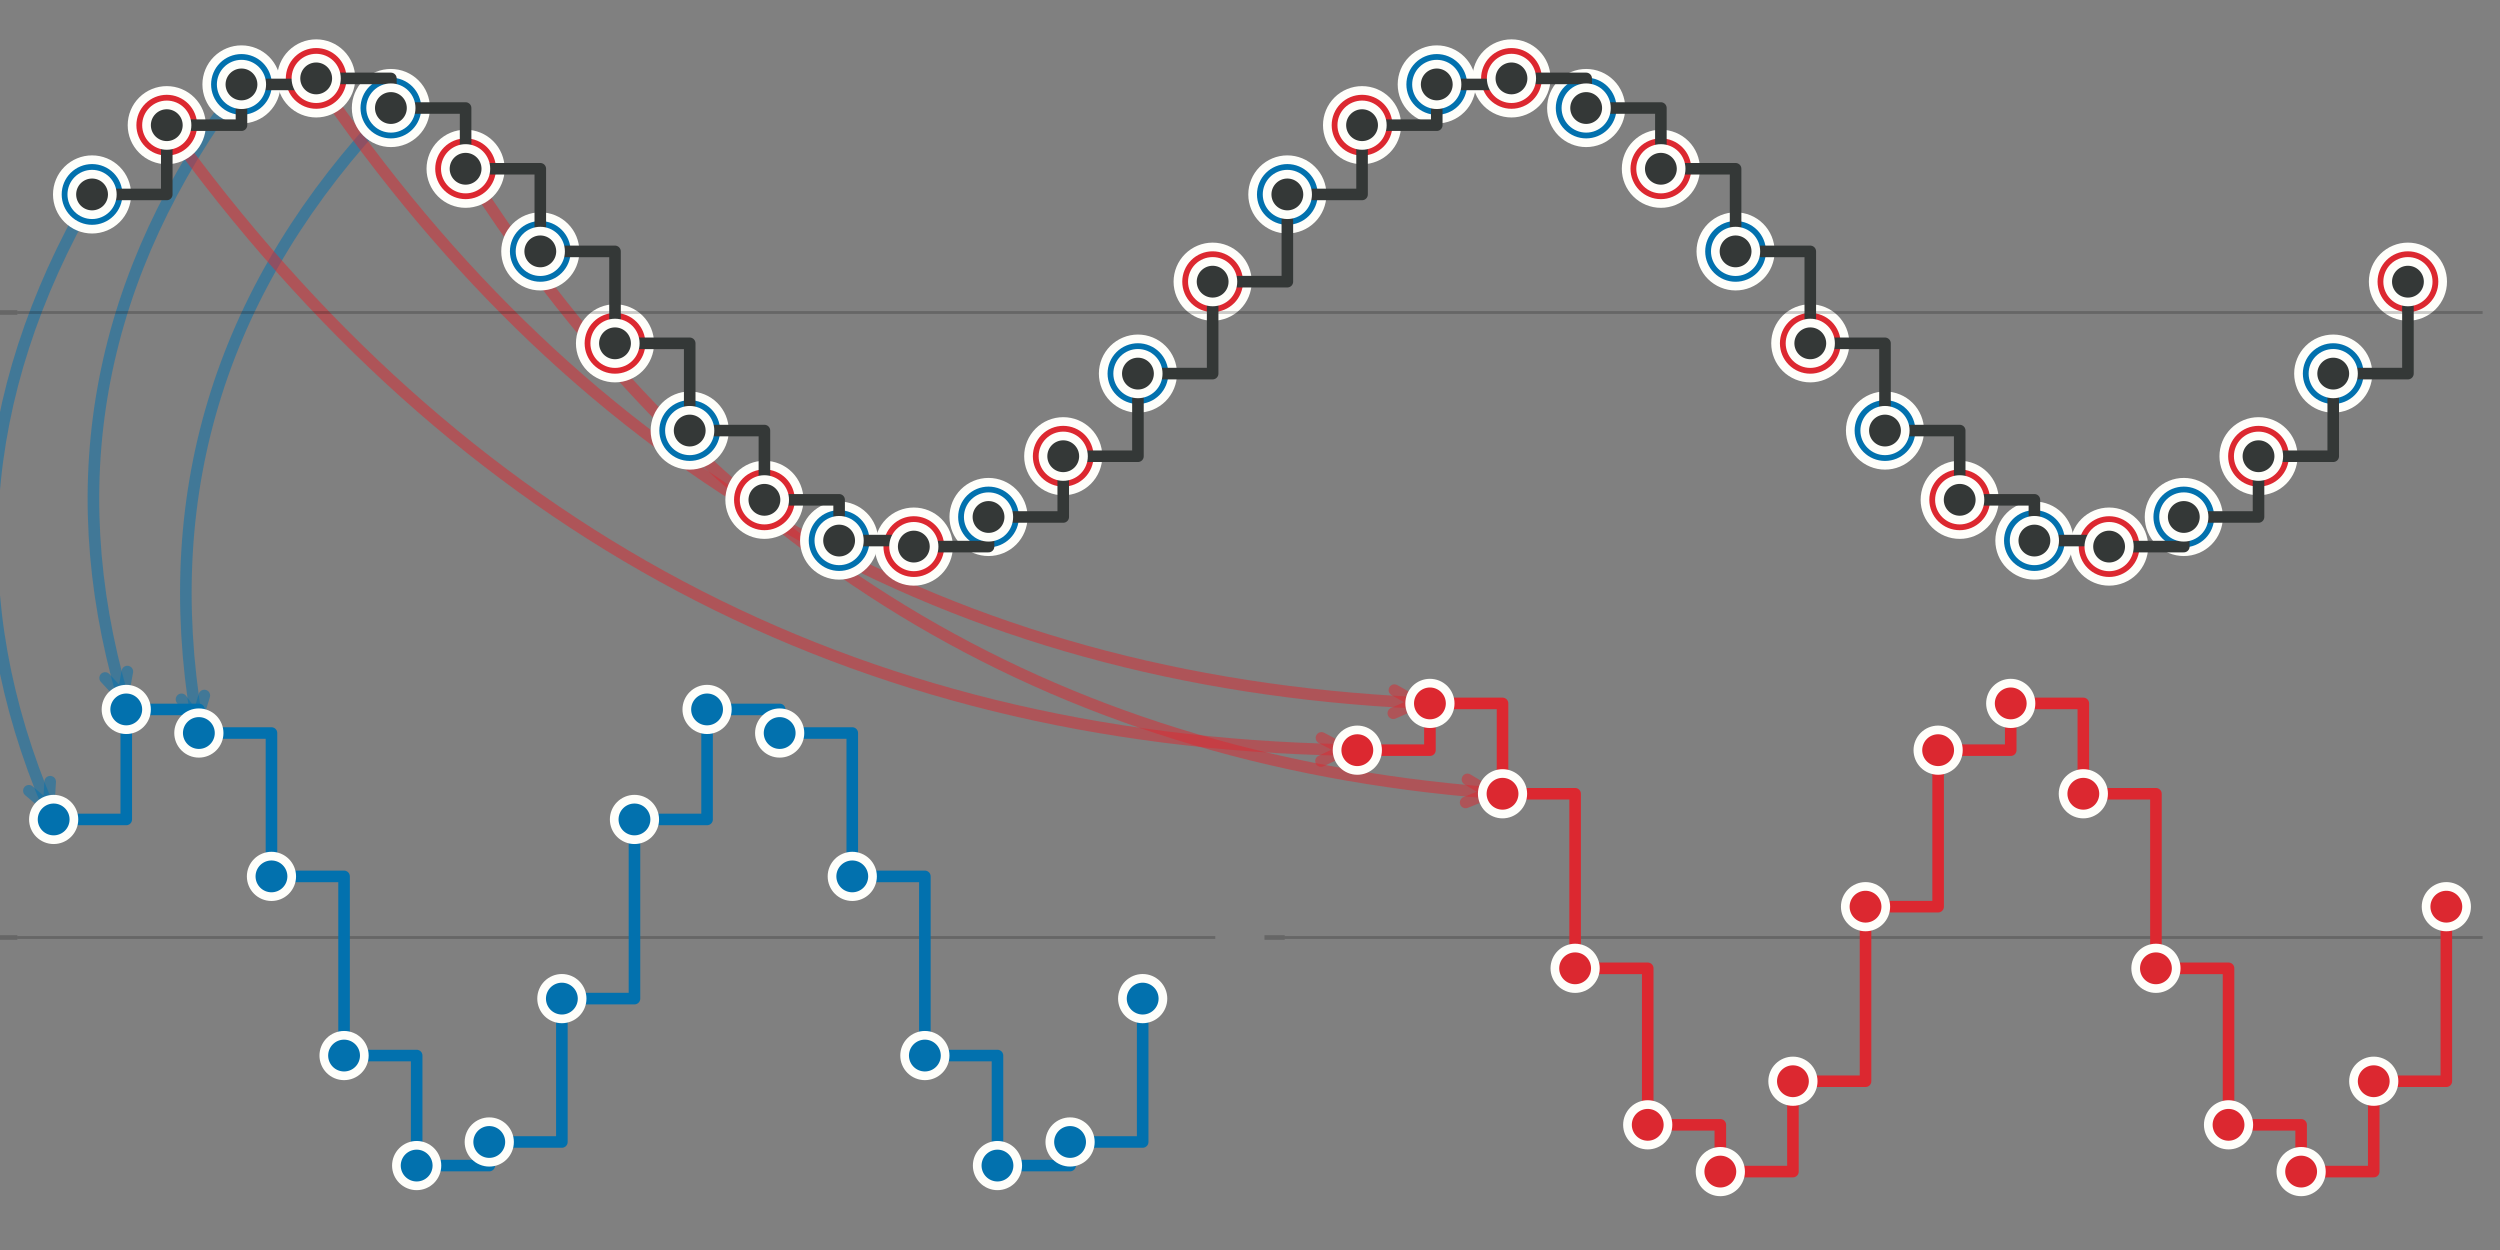 <?xml version="1.0" encoding="utf-8" standalone="no"?>
<!DOCTYPE svg PUBLIC "-//W3C//DTD SVG 1.1//EN"
  "http://www.w3.org/Graphics/SVG/1.1/DTD/svg11.dtd">
<svg xmlns:xlink="http://www.w3.org/1999/xlink" width="432pt" height="216pt" viewBox="0 0 432 216" xmlns="http://www.w3.org/2000/svg" version="1.1">
 <rect x="0" y="0" width="432" height="216" fill="#808080" stroke="none"/>
 <defs>
  <style type="text/css">*{stroke-linejoin: round; stroke-linecap: butt}</style>
 </defs>
 <g id="figure_1">
  <g id="patch_1">
   <path d="M 0 216 
L 432 216 
L 432 0 
L 0 0 
L 0 216 
z
" style="fill: none"/>
  </g>
  <g id="patch_2">
   <path d="M 8.397 139.543 
Q -14.409 85.941 15.909 33.6 
" style="fill: none; opacity: 0.5; stroke: #0271ae; stroke-width: 2; stroke-linecap: round"/>
   <path d="M 8.672 135.079 
L 8.397 139.543 
L 4.991 136.645 
" style="fill: none; opacity: 0.5; stroke: #0271ae; stroke-width: 2; stroke-linecap: round"/>
  </g>
  <g id="patch_3">
   <path d="M 21.198 120.442 
Q 4.773 63.613 41.727 14.59 
" style="fill: none; opacity: 0.5; stroke: #0271ae; stroke-width: 2; stroke-linecap: round"/>
   <path d="M 22.008 116.044 
L 21.198 120.442 
L 18.166 117.155 
" style="fill: none; opacity: 0.5; stroke: #0271ae; stroke-width: 2; stroke-linecap: round"/>
  </g>
  <g id="patch_4">
   <path d="M 33.995 124.461 
Q 23.955 64.371 67.546 18.666 
" style="fill: none; opacity: 0.5; stroke: #0271ae; stroke-width: 2; stroke-linecap: round"/>
   <path d="M 35.309 120.186 
L 33.995 124.461 
L 31.363 120.845 
" style="fill: none; opacity: 0.5; stroke: #0271ae; stroke-width: 2; stroke-linecap: round"/>
  </g>
  <g id="patch_5">
   <path d="M 232.31 129.587 
Q 104.682 127.063 28.818 21.631 
" style="fill: none; opacity: 0.5; stroke: #dc2830; stroke-width: 2; stroke-linecap: round"/>
   <path d="M 228.351 127.508 
L 232.31 129.587 
L 228.271 131.508 
" style="fill: none; opacity: 0.5; stroke: #dc2830; stroke-width: 2; stroke-linecap: round"/>
  </g>
  <g id="patch_6">
   <path d="M 244.858 121.443 
Q 123.864 115.663 54.637 13.549 
" style="fill: none; opacity: 0.5; stroke: #dc2830; stroke-width: 2; stroke-linecap: round"/>
   <path d="M 240.958 119.254 
L 244.858 121.443 
L 240.767 123.249 
" style="fill: none; opacity: 0.5; stroke: #dc2830; stroke-width: 2; stroke-linecap: round"/>
  </g>
  <g id="patch_7">
   <path d="M 257.408 136.987 
Q 143.046 127.958 80.455 29.163 
" style="fill: none; opacity: 0.5; stroke: #dc2830; stroke-width: 2; stroke-linecap: round"/>
   <path d="M 253.577 134.678 
L 257.408 136.987 
L 253.263 138.666 
" style="fill: none; opacity: 0.5; stroke: #dc2830; stroke-width: 2; stroke-linecap: round"/>
  </g>
  <g id="axes_1">
   <g id="patch_8">
    <path d="M 3 105 
L 429 105 
L 429 3 
L 3 3 
L 3 105 
z
" style="fill: none"/>
   </g>
   <g id="line2d_1">
    <defs>
     <path id="mbe6d2e74c9" d="M 0 6 
C 1.591 6 3.117 5.368 4.243 4.243 
C 5.368 3.117 6 1.591 6 0 
C 6 -1.591 5.368 -3.117 4.243 -4.243 
C 3.117 -5.368 1.591 -6 0 -6 
C -1.591 -6 -3.117 -5.368 -4.243 -4.243 
C -5.368 -3.117 -6 -1.591 -6 0 
C -6 1.591 -5.368 3.117 -4.243 4.243 
C -3.117 5.368 -1.591 6 0 6 
z
" style="stroke: #fefefa; stroke-width: 1.5"/>
    </defs>
    <g clip-path="url(#p50bd9059f0)">
     <use xlink:href="#mbe6d2e74c9" x="15.909" y="33.6" style="fill: #0271ae; stroke: #fefefa; stroke-width: 1.5"/>
     <use xlink:href="#mbe6d2e74c9" x="41.727" y="14.59" style="fill: #0271ae; stroke: #fefefa; stroke-width: 1.5"/>
     <use xlink:href="#mbe6d2e74c9" x="67.546" y="18.666" style="fill: #0271ae; stroke: #fefefa; stroke-width: 1.5"/>
     <use xlink:href="#mbe6d2e74c9" x="93.364" y="43.44" style="fill: #0271ae; stroke: #fefefa; stroke-width: 1.5"/>
     <use xlink:href="#mbe6d2e74c9" x="119.182" y="74.4" style="fill: #0271ae; stroke: #fefefa; stroke-width: 1.5"/>
     <use xlink:href="#mbe6d2e74c9" x="145" y="93.41" style="fill: #0271ae; stroke: #fefefa; stroke-width: 1.5"/>
     <use xlink:href="#mbe6d2e74c9" x="170.818" y="89.334" style="fill: #0271ae; stroke: #fefefa; stroke-width: 1.5"/>
     <use xlink:href="#mbe6d2e74c9" x="196.636" y="64.56" style="fill: #0271ae; stroke: #fefefa; stroke-width: 1.5"/>
     <use xlink:href="#mbe6d2e74c9" x="222.455" y="33.6" style="fill: #0271ae; stroke: #fefefa; stroke-width: 1.5"/>
     <use xlink:href="#mbe6d2e74c9" x="248.273" y="14.59" style="fill: #0271ae; stroke: #fefefa; stroke-width: 1.5"/>
     <use xlink:href="#mbe6d2e74c9" x="274.091" y="18.666" style="fill: #0271ae; stroke: #fefefa; stroke-width: 1.5"/>
     <use xlink:href="#mbe6d2e74c9" x="299.909" y="43.44" style="fill: #0271ae; stroke: #fefefa; stroke-width: 1.5"/>
     <use xlink:href="#mbe6d2e74c9" x="325.727" y="74.4" style="fill: #0271ae; stroke: #fefefa; stroke-width: 1.5"/>
     <use xlink:href="#mbe6d2e74c9" x="351.545" y="93.41" style="fill: #0271ae; stroke: #fefefa; stroke-width: 1.5"/>
     <use xlink:href="#mbe6d2e74c9" x="377.363" y="89.334" style="fill: #0271ae; stroke: #fefefa; stroke-width: 1.5"/>
     <use xlink:href="#mbe6d2e74c9" x="403.182" y="64.56" style="fill: #0271ae; stroke: #fefefa; stroke-width: 1.5"/>
    </g>
   </g>
   <g id="line2d_2">
    <defs>
     <path id="m612e6f1edc" d="M 0 6 
C 1.591 6 3.117 5.368 4.243 4.243 
C 5.368 3.117 6 1.591 6 0 
C 6 -1.591 5.368 -3.117 4.243 -4.243 
C 3.117 -5.368 1.591 -6 0 -6 
C -1.591 -6 -3.117 -5.368 -4.243 -4.243 
C -5.368 -3.117 -6 -1.591 -6 0 
C -6 1.591 -5.368 3.117 -4.243 4.243 
C -3.117 5.368 -1.591 6 0 6 
z
" style="stroke: #fefefa; stroke-width: 1.5"/>
    </defs>
    <g clip-path="url(#p50bd9059f0)">
     <use xlink:href="#m612e6f1edc" x="28.818" y="21.631" style="fill: #dc2830; stroke: #fefefa; stroke-width: 1.5"/>
     <use xlink:href="#m612e6f1edc" x="54.637" y="13.549" style="fill: #dc2830; stroke: #fefefa; stroke-width: 1.5"/>
     <use xlink:href="#m612e6f1edc" x="80.455" y="29.163" style="fill: #dc2830; stroke: #fefefa; stroke-width: 1.5"/>
     <use xlink:href="#m612e6f1edc" x="106.273" y="59.325" style="fill: #dc2830; stroke: #fefefa; stroke-width: 1.5"/>
     <use xlink:href="#m612e6f1edc" x="132.091" y="86.369" style="fill: #dc2830; stroke: #fefefa; stroke-width: 1.5"/>
     <use xlink:href="#m612e6f1edc" x="157.909" y="94.451" style="fill: #dc2830; stroke: #fefefa; stroke-width: 1.5"/>
     <use xlink:href="#m612e6f1edc" x="183.727" y="78.837" style="fill: #dc2830; stroke: #fefefa; stroke-width: 1.5"/>
     <use xlink:href="#m612e6f1edc" x="209.545" y="48.675" style="fill: #dc2830; stroke: #fefefa; stroke-width: 1.5"/>
     <use xlink:href="#m612e6f1edc" x="235.364" y="21.631" style="fill: #dc2830; stroke: #fefefa; stroke-width: 1.5"/>
     <use xlink:href="#m612e6f1edc" x="261.182" y="13.549" style="fill: #dc2830; stroke: #fefefa; stroke-width: 1.5"/>
     <use xlink:href="#m612e6f1edc" x="287" y="29.163" style="fill: #dc2830; stroke: #fefefa; stroke-width: 1.5"/>
     <use xlink:href="#m612e6f1edc" x="312.818" y="59.325" style="fill: #dc2830; stroke: #fefefa; stroke-width: 1.5"/>
     <use xlink:href="#m612e6f1edc" x="338.636" y="86.369" style="fill: #dc2830; stroke: #fefefa; stroke-width: 1.5"/>
     <use xlink:href="#m612e6f1edc" x="364.454" y="94.451" style="fill: #dc2830; stroke: #fefefa; stroke-width: 1.5"/>
     <use xlink:href="#m612e6f1edc" x="390.273" y="78.837" style="fill: #dc2830; stroke: #fefefa; stroke-width: 1.5"/>
     <use xlink:href="#m612e6f1edc" x="416.091" y="48.675" style="fill: #dc2830; stroke: #fefefa; stroke-width: 1.5"/>
    </g>
   </g>
   <g id="matplotlib.axis_1"/>
   <g id="matplotlib.axis_2">
    <g id="ytick_1">
     <g id="line2d_3">
      <path d="M 3 54 
L 429 54 
" clip-path="url(#p50bd9059f0)" style="fill: none; stroke: #000000; stroke-opacity: 0.2; stroke-width: 0.5; stroke-linecap: round"/>
     </g>
     <g id="line2d_4">
      <defs>
       <path id="m3f3320e0f6" d="M 0 0 
L -3.5 0 
" style="stroke: #000000; stroke-opacity: 0.2; stroke-width: 0.8"/>
      </defs>
      <g>
       <use xlink:href="#m3f3320e0f6" x="3" y="54" style="fill-opacity: 0.2; stroke: #000000; stroke-opacity: 0.2; stroke-width: 0.8"/>
      </g>
     </g>
    </g>
   </g>
   <g id="line2d_5">
    <path d="M 15.909 33.6 
L 28.818 33.6 
L 28.818 21.631 
L 41.727 21.631 
L 41.727 14.59 
L 54.637 14.59 
L 54.637 13.549 
L 67.546 13.549 
L 67.546 18.666 
L 80.455 18.666 
L 80.455 29.163 
L 93.364 29.163 
L 93.364 43.44 
L 106.273 43.44 
L 106.273 59.325 
L 119.182 59.325 
L 119.182 74.4 
L 132.091 74.4 
L 132.091 86.369 
L 145 86.369 
L 145 93.41 
L 157.909 93.41 
L 157.909 94.451 
L 170.818 94.451 
L 170.818 89.334 
L 183.727 89.334 
L 183.727 78.837 
L 196.636 78.837 
L 196.636 64.56 
L 209.545 64.56 
L 209.545 48.675 
L 222.455 48.675 
L 222.455 33.6 
L 235.364 33.6 
L 235.364 21.631 
L 248.273 21.631 
L 248.273 14.59 
L 261.182 14.59 
L 261.182 13.549 
L 274.091 13.549 
L 274.091 18.666 
L 287 18.666 
L 287 29.163 
L 299.909 29.163 
L 299.909 43.44 
L 312.818 43.44 
L 312.818 59.325 
L 325.727 59.325 
L 325.727 74.4 
L 338.636 74.4 
L 338.636 86.369 
L 351.545 86.369 
L 351.545 93.41 
L 364.454 93.41 
L 364.454 94.451 
L 377.363 94.451 
L 377.363 89.334 
L 390.273 89.334 
L 390.273 78.837 
L 403.182 78.837 
L 403.182 64.56 
L 416.091 64.56 
L 416.091 48.675 
" clip-path="url(#p50bd9059f0)" style="fill: none; stroke: #343837; stroke-width: 2; stroke-linecap: round"/>
    <defs>
     <path id="m277e38c787" d="M 0 3.5 
C 0.928 3.5 1.819 3.131 2.475 2.475 
C 3.131 1.819 3.5 0.928 3.5 0 
C 3.5 -0.928 3.131 -1.819 2.475 -2.475 
C 1.819 -3.131 0.928 -3.5 0 -3.5 
C -0.928 -3.5 -1.819 -3.131 -2.475 -2.475 
C -3.131 -1.819 -3.5 -0.928 -3.5 0 
C -3.5 0.928 -3.131 1.819 -2.475 2.475 
C -1.819 3.131 -0.928 3.5 0 3.5 
z
" style="stroke: #fefefa; stroke-width: 1.5"/>
    </defs>
    <g clip-path="url(#p50bd9059f0)">
     <use xlink:href="#m277e38c787" x="15.909" y="33.6" style="fill: #343837; stroke: #fefefa; stroke-width: 1.5"/>
     <use xlink:href="#m277e38c787" x="28.818" y="21.631" style="fill: #343837; stroke: #fefefa; stroke-width: 1.5"/>
     <use xlink:href="#m277e38c787" x="41.727" y="14.59" style="fill: #343837; stroke: #fefefa; stroke-width: 1.5"/>
     <use xlink:href="#m277e38c787" x="54.637" y="13.549" style="fill: #343837; stroke: #fefefa; stroke-width: 1.5"/>
     <use xlink:href="#m277e38c787" x="67.546" y="18.666" style="fill: #343837; stroke: #fefefa; stroke-width: 1.5"/>
     <use xlink:href="#m277e38c787" x="80.455" y="29.163" style="fill: #343837; stroke: #fefefa; stroke-width: 1.5"/>
     <use xlink:href="#m277e38c787" x="93.364" y="43.44" style="fill: #343837; stroke: #fefefa; stroke-width: 1.5"/>
     <use xlink:href="#m277e38c787" x="106.273" y="59.325" style="fill: #343837; stroke: #fefefa; stroke-width: 1.5"/>
     <use xlink:href="#m277e38c787" x="119.182" y="74.4" style="fill: #343837; stroke: #fefefa; stroke-width: 1.5"/>
     <use xlink:href="#m277e38c787" x="132.091" y="86.369" style="fill: #343837; stroke: #fefefa; stroke-width: 1.5"/>
     <use xlink:href="#m277e38c787" x="145" y="93.41" style="fill: #343837; stroke: #fefefa; stroke-width: 1.5"/>
     <use xlink:href="#m277e38c787" x="157.909" y="94.451" style="fill: #343837; stroke: #fefefa; stroke-width: 1.5"/>
     <use xlink:href="#m277e38c787" x="170.818" y="89.334" style="fill: #343837; stroke: #fefefa; stroke-width: 1.5"/>
     <use xlink:href="#m277e38c787" x="183.727" y="78.837" style="fill: #343837; stroke: #fefefa; stroke-width: 1.5"/>
     <use xlink:href="#m277e38c787" x="196.636" y="64.56" style="fill: #343837; stroke: #fefefa; stroke-width: 1.5"/>
     <use xlink:href="#m277e38c787" x="209.545" y="48.675" style="fill: #343837; stroke: #fefefa; stroke-width: 1.5"/>
     <use xlink:href="#m277e38c787" x="222.455" y="33.6" style="fill: #343837; stroke: #fefefa; stroke-width: 1.5"/>
     <use xlink:href="#m277e38c787" x="235.364" y="21.631" style="fill: #343837; stroke: #fefefa; stroke-width: 1.5"/>
     <use xlink:href="#m277e38c787" x="248.273" y="14.59" style="fill: #343837; stroke: #fefefa; stroke-width: 1.5"/>
     <use xlink:href="#m277e38c787" x="261.182" y="13.549" style="fill: #343837; stroke: #fefefa; stroke-width: 1.5"/>
     <use xlink:href="#m277e38c787" x="274.091" y="18.666" style="fill: #343837; stroke: #fefefa; stroke-width: 1.5"/>
     <use xlink:href="#m277e38c787" x="287" y="29.163" style="fill: #343837; stroke: #fefefa; stroke-width: 1.5"/>
     <use xlink:href="#m277e38c787" x="299.909" y="43.44" style="fill: #343837; stroke: #fefefa; stroke-width: 1.5"/>
     <use xlink:href="#m277e38c787" x="312.818" y="59.325" style="fill: #343837; stroke: #fefefa; stroke-width: 1.5"/>
     <use xlink:href="#m277e38c787" x="325.727" y="74.4" style="fill: #343837; stroke: #fefefa; stroke-width: 1.5"/>
     <use xlink:href="#m277e38c787" x="338.636" y="86.369" style="fill: #343837; stroke: #fefefa; stroke-width: 1.5"/>
     <use xlink:href="#m277e38c787" x="351.545" y="93.41" style="fill: #343837; stroke: #fefefa; stroke-width: 1.5"/>
     <use xlink:href="#m277e38c787" x="364.454" y="94.451" style="fill: #343837; stroke: #fefefa; stroke-width: 1.5"/>
     <use xlink:href="#m277e38c787" x="377.363" y="89.334" style="fill: #343837; stroke: #fefefa; stroke-width: 1.5"/>
     <use xlink:href="#m277e38c787" x="390.273" y="78.837" style="fill: #343837; stroke: #fefefa; stroke-width: 1.5"/>
     <use xlink:href="#m277e38c787" x="403.182" y="64.56" style="fill: #343837; stroke: #fefefa; stroke-width: 1.5"/>
     <use xlink:href="#m277e38c787" x="416.091" y="48.675" style="fill: #343837; stroke: #fefefa; stroke-width: 1.5"/>
    </g>
   </g>
  </g>
  <g id="axes_2">
   <g id="patch_9">
    <path d="M 3 213 
L 210 213 
L 210 111 
L 3 111 
L 3 213 
z
" style="fill: none"/>
   </g>
   <g id="matplotlib.axis_3"/>
   <g id="matplotlib.axis_4">
    <g id="ytick_2">
     <g id="line2d_6">
      <path d="M 3 162 
L 210 162 
" clip-path="url(#pb2993b9f0b)" style="fill: none; stroke: #000000; stroke-opacity: 0.2; stroke-width: 0.5; stroke-linecap: round"/>
     </g>
     <g id="line2d_7">
      <g>
       <use xlink:href="#m3f3320e0f6" x="3" y="162" style="fill-opacity: 0.2; stroke: #000000; stroke-opacity: 0.2; stroke-width: 0.8"/>
      </g>
     </g>
    </g>
   </g>
   <g id="line2d_8">
    <path d="M 9.273 141.6 
L 21.818 141.6 
L 21.818 122.59 
L 34.364 122.59 
L 34.364 126.666 
L 46.909 126.666 
L 46.909 151.44 
L 59.455 151.44 
L 59.455 182.4 
L 72 182.4 
L 72 201.41 
L 84.545 201.41 
L 84.545 197.334 
L 97.091 197.334 
L 97.091 172.56 
L 109.636 172.56 
L 109.636 141.6 
L 122.182 141.6 
L 122.182 122.59 
L 134.727 122.59 
L 134.727 126.666 
L 147.272 126.666 
L 147.272 151.44 
L 159.818 151.44 
L 159.818 182.4 
L 172.363 182.4 
L 172.363 201.41 
L 184.909 201.41 
L 184.909 197.334 
L 197.454 197.334 
L 197.454 172.56 
" clip-path="url(#pb2993b9f0b)" style="fill: none; stroke: #0271ae; stroke-width: 2; stroke-linecap: round"/>
    <defs>
     <path id="m571de8ab6f" d="M 0 3.5 
C 0.928 3.5 1.819 3.131 2.475 2.475 
C 3.131 1.819 3.5 0.928 3.5 0 
C 3.5 -0.928 3.131 -1.819 2.475 -2.475 
C 1.819 -3.131 0.928 -3.5 0 -3.5 
C -0.928 -3.5 -1.819 -3.131 -2.475 -2.475 
C -3.131 -1.819 -3.5 -0.928 -3.5 0 
C -3.5 0.928 -3.131 1.819 -2.475 2.475 
C -1.819 3.131 -0.928 3.5 0 3.5 
z
" style="stroke: #fefefa; stroke-width: 1.5"/>
    </defs>
    <g clip-path="url(#pb2993b9f0b)">
     <use xlink:href="#m571de8ab6f" x="9.273" y="141.6" style="fill: #0271ae; stroke: #fefefa; stroke-width: 1.5"/>
     <use xlink:href="#m571de8ab6f" x="21.818" y="122.59" style="fill: #0271ae; stroke: #fefefa; stroke-width: 1.5"/>
     <use xlink:href="#m571de8ab6f" x="34.364" y="126.666" style="fill: #0271ae; stroke: #fefefa; stroke-width: 1.5"/>
     <use xlink:href="#m571de8ab6f" x="46.909" y="151.44" style="fill: #0271ae; stroke: #fefefa; stroke-width: 1.5"/>
     <use xlink:href="#m571de8ab6f" x="59.455" y="182.4" style="fill: #0271ae; stroke: #fefefa; stroke-width: 1.5"/>
     <use xlink:href="#m571de8ab6f" x="72" y="201.41" style="fill: #0271ae; stroke: #fefefa; stroke-width: 1.5"/>
     <use xlink:href="#m571de8ab6f" x="84.545" y="197.334" style="fill: #0271ae; stroke: #fefefa; stroke-width: 1.5"/>
     <use xlink:href="#m571de8ab6f" x="97.091" y="172.56" style="fill: #0271ae; stroke: #fefefa; stroke-width: 1.5"/>
     <use xlink:href="#m571de8ab6f" x="109.636" y="141.6" style="fill: #0271ae; stroke: #fefefa; stroke-width: 1.5"/>
     <use xlink:href="#m571de8ab6f" x="122.182" y="122.59" style="fill: #0271ae; stroke: #fefefa; stroke-width: 1.5"/>
     <use xlink:href="#m571de8ab6f" x="134.727" y="126.666" style="fill: #0271ae; stroke: #fefefa; stroke-width: 1.5"/>
     <use xlink:href="#m571de8ab6f" x="147.272" y="151.44" style="fill: #0271ae; stroke: #fefefa; stroke-width: 1.5"/>
     <use xlink:href="#m571de8ab6f" x="159.818" y="182.4" style="fill: #0271ae; stroke: #fefefa; stroke-width: 1.5"/>
     <use xlink:href="#m571de8ab6f" x="172.363" y="201.41" style="fill: #0271ae; stroke: #fefefa; stroke-width: 1.5"/>
     <use xlink:href="#m571de8ab6f" x="184.909" y="197.334" style="fill: #0271ae; stroke: #fefefa; stroke-width: 1.5"/>
     <use xlink:href="#m571de8ab6f" x="197.454" y="172.56" style="fill: #0271ae; stroke: #fefefa; stroke-width: 1.5"/>
    </g>
   </g>
  </g>
  <g id="axes_3">
   <g id="patch_10">
    <path d="M 222 213 
L 429 213 
L 429 111 
L 222 111 
L 222 213 
z
" style="fill: none"/>
   </g>
   <g id="matplotlib.axis_5"/>
   <g id="matplotlib.axis_6">
    <g id="ytick_3">
     <g id="line2d_9">
      <path d="M 222 162 
L 429 162 
" clip-path="url(#p9cc2ae42e6)" style="fill: none; stroke: #000000; stroke-opacity: 0.2; stroke-width: 0.5; stroke-linecap: round"/>
     </g>
     <g id="line2d_10">
      <g>
       <use xlink:href="#m3f3320e0f6" x="222" y="162" style="fill-opacity: 0.2; stroke: #000000; stroke-opacity: 0.2; stroke-width: 0.8"/>
      </g>
     </g>
    </g>
   </g>
   <g id="line2d_11">
    <path d="M 234.546 129.631 
L 247.091 129.631 
L 247.091 121.549 
L 259.637 121.549 
L 259.637 137.163 
L 272.182 137.163 
L 272.182 167.325 
L 284.728 167.325 
L 284.728 194.369 
L 297.273 194.369 
L 297.273 202.451 
L 309.818 202.451 
L 309.818 186.837 
L 322.364 186.837 
L 322.364 156.675 
L 334.909 156.675 
L 334.909 129.631 
L 347.455 129.631 
L 347.455 121.549 
L 360 121.549 
L 360 137.163 
L 372.545 137.163 
L 372.545 167.325 
L 385.091 167.325 
L 385.091 194.369 
L 397.636 194.369 
L 397.636 202.451 
L 410.182 202.451 
L 410.182 186.837 
L 422.727 186.837 
L 422.727 156.675 
" clip-path="url(#p9cc2ae42e6)" style="fill: none; stroke: #dc2830; stroke-width: 2; stroke-linecap: round"/>
    <defs>
     <path id="mc2cb6e3b7f" d="M 0 3.5 
C 0.928 3.5 1.819 3.131 2.475 2.475 
C 3.131 1.819 3.5 0.928 3.5 0 
C 3.5 -0.928 3.131 -1.819 2.475 -2.475 
C 1.819 -3.131 0.928 -3.5 0 -3.5 
C -0.928 -3.5 -1.819 -3.131 -2.475 -2.475 
C -3.131 -1.819 -3.5 -0.928 -3.5 0 
C -3.5 0.928 -3.131 1.819 -2.475 2.475 
C -1.819 3.131 -0.928 3.5 0 3.5 
z
" style="stroke: #fefefa; stroke-width: 1.5"/>
    </defs>
    <g clip-path="url(#p9cc2ae42e6)">
     <use xlink:href="#mc2cb6e3b7f" x="234.546" y="129.631" style="fill: #dc2830; stroke: #fefefa; stroke-width: 1.5"/>
     <use xlink:href="#mc2cb6e3b7f" x="247.091" y="121.549" style="fill: #dc2830; stroke: #fefefa; stroke-width: 1.5"/>
     <use xlink:href="#mc2cb6e3b7f" x="259.637" y="137.163" style="fill: #dc2830; stroke: #fefefa; stroke-width: 1.5"/>
     <use xlink:href="#mc2cb6e3b7f" x="272.182" y="167.325" style="fill: #dc2830; stroke: #fefefa; stroke-width: 1.5"/>
     <use xlink:href="#mc2cb6e3b7f" x="284.728" y="194.369" style="fill: #dc2830; stroke: #fefefa; stroke-width: 1.5"/>
     <use xlink:href="#mc2cb6e3b7f" x="297.273" y="202.451" style="fill: #dc2830; stroke: #fefefa; stroke-width: 1.5"/>
     <use xlink:href="#mc2cb6e3b7f" x="309.818" y="186.837" style="fill: #dc2830; stroke: #fefefa; stroke-width: 1.5"/>
     <use xlink:href="#mc2cb6e3b7f" x="322.364" y="156.675" style="fill: #dc2830; stroke: #fefefa; stroke-width: 1.5"/>
     <use xlink:href="#mc2cb6e3b7f" x="334.909" y="129.631" style="fill: #dc2830; stroke: #fefefa; stroke-width: 1.5"/>
     <use xlink:href="#mc2cb6e3b7f" x="347.455" y="121.549" style="fill: #dc2830; stroke: #fefefa; stroke-width: 1.5"/>
     <use xlink:href="#mc2cb6e3b7f" x="360" y="137.163" style="fill: #dc2830; stroke: #fefefa; stroke-width: 1.5"/>
     <use xlink:href="#mc2cb6e3b7f" x="372.545" y="167.325" style="fill: #dc2830; stroke: #fefefa; stroke-width: 1.5"/>
     <use xlink:href="#mc2cb6e3b7f" x="385.091" y="194.369" style="fill: #dc2830; stroke: #fefefa; stroke-width: 1.5"/>
     <use xlink:href="#mc2cb6e3b7f" x="397.636" y="202.451" style="fill: #dc2830; stroke: #fefefa; stroke-width: 1.5"/>
     <use xlink:href="#mc2cb6e3b7f" x="410.182" y="186.837" style="fill: #dc2830; stroke: #fefefa; stroke-width: 1.5"/>
     <use xlink:href="#mc2cb6e3b7f" x="422.727" y="156.675" style="fill: #dc2830; stroke: #fefefa; stroke-width: 1.5"/>
    </g>
   </g>
  </g>
 </g>
 <defs>
  <clipPath id="p50bd9059f0">
   <rect x="3" y="3" width="426" height="102"/>
  </clipPath>
  <clipPath id="pb2993b9f0b">
   <rect x="3" y="111" width="206.999" height="102"/>
  </clipPath>
  <clipPath id="p9cc2ae42e6">
   <rect x="222" y="111" width="206.999" height="102"/>
  </clipPath>
 </defs>
</svg>
